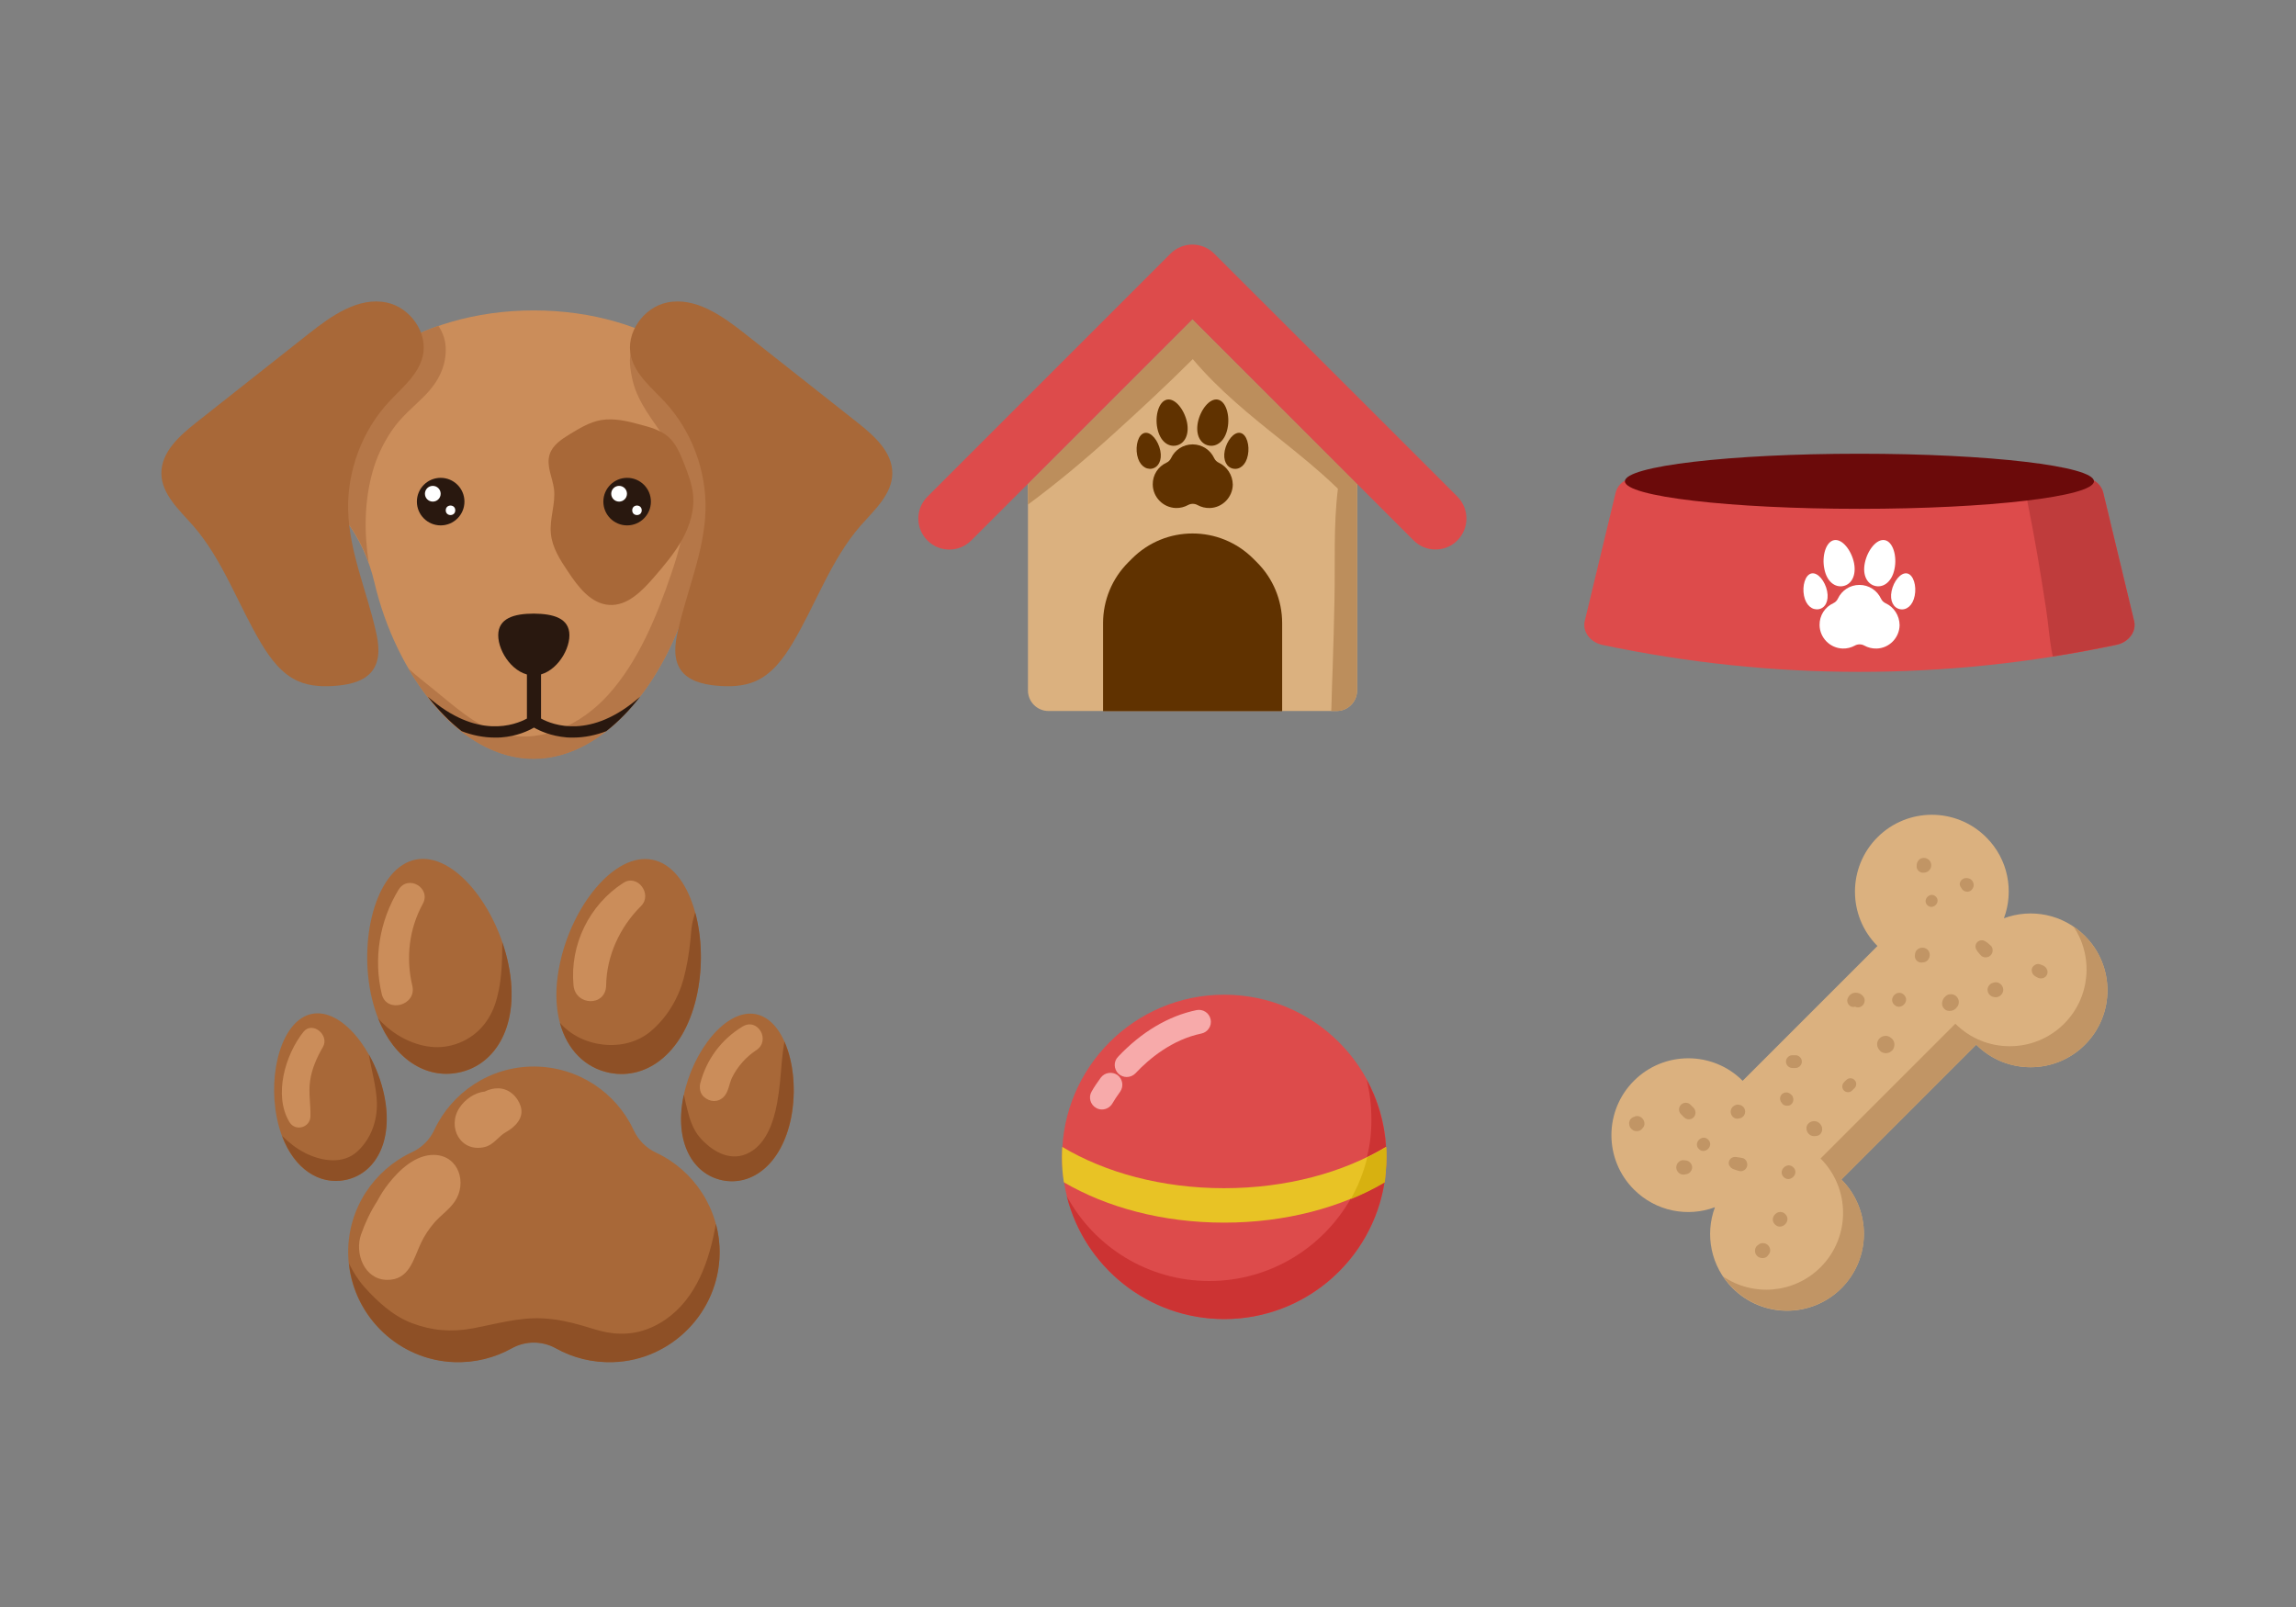 <?xml version="1.0" encoding="utf-8"?>
<!-- Generator: Adobe Illustrator 18.0.0, SVG Export Plug-In . SVG Version: 6.00 Build 0)  -->
<!DOCTYPE svg PUBLIC "-//W3C//DTD SVG 1.1//EN" "http://www.w3.org/Graphics/SVG/1.1/DTD/svg11.dtd">
<svg version="1.1" id="Layer_1" xmlns="http://www.w3.org/2000/svg" xmlns:xlink="http://www.w3.org/1999/xlink" x="0px" y="0px"
	 width="1400px" height="980px" viewBox="0 0 1400 980" enable-background="new 0 0 1400 980" xml:space="preserve">
<rect x="0" y="0" width="1400" height="980" fill="#808080" stroke="none"/>
<g>
	<g>
		<path fill="#CB8D5A" d="M454.2,277.3c0-48.6-57.6-88-128.7-88s-128.7,39.4-128.7,88c0,14.5,5.1,28.1,14.1,40.1
			c8.4,11.2,14.2,24.1,17.4,37.8c13.2,56.2,51.7,107.4,97.1,107.4s83.9-51.3,97.1-107.4c3.2-13.6,9-26.6,17.4-37.8
			C449.1,305.4,454.2,291.7,454.2,277.3z"/>
		<g>
			<path fill="none" d="M224.8,343c0.3,2.3,0.7,4.6,1.2,6.8c2.3,12.2,5.6,24.3,9.3,36.2c1.2,3.7,2.5,7.3,3.9,11
				c3,3.7,6.4,7.1,9.9,10.3c-9.2-15.8-16.3-33.7-20.6-52.2C227.5,351,226.2,347,224.8,343z"/>
			<path fill="#B57748" d="M224.8,343c-2.8-18.5-2.7-37.2,2.4-55.4c2.5-9,6.5-17.3,11.7-25c5.6-8.4,13.4-14.5,20.4-21.6
				c7.5-7.7,12.5-16.8,12.5-27.8c0-5.1-1.6-10.3-4.5-14.5c-5.7,2-11.1,4.2-16.2,6.7c9.5,12.1-12.3,26.6-19.8,34.1
				c-14.2,14.2-22.8,33.5-26.7,53c-0.8,3.7-1.3,7.5-1.8,11.3c2.2,4.7,4.9,9.2,8.1,13.5C216.9,325.2,221.5,333.9,224.8,343z"/>
			<path fill="#B57748" d="M419.2,256.2c-6.3-8.4-13-16.4-17.9-25.7c-2.2-4.2-3.7-9.1-4.1-13.8c-0.4-4.4-1.4-8.5-0.2-12.6
				c-1.8-0.8-3.7-1.7-5.6-2.4c-2.6,3.2-4.7,6.5-6.1,10.6c-2.2,6.3-1,13.6,0.5,19.9c3.2,13.5,12.6,24.4,20.1,35.8
				c7.8,11.9,11.8,24.5,12,38.7c0.2,14.9-3.9,29.5-8.7,43.5c-8.8,25.8-19.9,53-38.3,73.5c-16.4,18.2-41.8,30.8-66.4,23.2
				c-15-4.7-27.9-16.6-39.9-26.3c-5.3-4.3-10.7-8.5-15.7-13c18.7,32.1,46,55.2,76.5,55.2c45.4,0,83.9-51.3,97.1-107.4
				c2.7-11.4,7.1-22.2,13.4-32c0.2-1.5,0.4-3,0.5-4.5C439,295.9,433,274.5,419.2,256.2z"/>
		</g>
		<path fill="#A86838" d="M337.8,298.2c1.1,9-2.8,18.1-1.9,27.2c0.8,8.5,5.6,16,10.4,23.1c6.2,9.4,14,19.7,25.2,20.4
			c11.1,0.7,20-8.5,27.3-16.9c6.3-7.3,12.5-14.6,17.2-23c4.6-8.4,7.6-18,6.6-27.5c-0.7-6.4-3-12.5-5.4-18.6
			c-2.4-6.1-5-12.5-9.9-16.7c-4.6-3.9-10.6-5.6-16.3-7.1c-8-2.2-16.4-4.3-24.6-2.9c-6.9,1.2-13,5-19,8.6c-5,3.1-10.4,6.6-12.2,12.2
			C332.9,284,336.9,291.1,337.8,298.2z"/>
		<g>
			<circle fill="#29180F" cx="382.4" cy="305.9" r="14.5"/>
			<circle fill="#FFFFFF" cx="377.5" cy="301.1" r="4.8"/>
			<circle fill="#FFFFFF" cx="388.4" cy="311.2" r="2.9"/>
		</g>
		<g>
			<circle fill="#29180F" cx="268.7" cy="305.9" r="14.5"/>
			<circle fill="#FFFFFF" cx="263.9" cy="301.1" r="4.8"/>
			<circle fill="#FFFFFF" cx="274.7" cy="311.2" r="2.9"/>
		</g>
		<path fill="#29180F" d="M347.2,387.4c0,10.4-9.7,24.5-21.7,24.5c-12,0-21.7-14.1-21.7-24.5s9.7-13.2,21.7-13.2
			C337.5,374.3,347.2,377,347.2,387.4z"/>
		<path fill="#A86838" d="M430.2,311.1c0.6-24.1-8.5-48.4-24.9-66.1c-7.9-8.5-17.7-16.3-20.5-27.5c-3.6-14.3,7.5-30,21.9-33
			c17.2-3.6,33.6,8,47.4,18.9c23,18.1,45.9,36.3,68.9,54.4c10.1,8,21.2,17.9,21.1,30.9c-0.1,12.6-10.8,22.2-19.2,31.7
			c-18.3,20.9-27.4,48.1-41.7,72c-5.6,9.3-12.5,18.6-22.5,23c-7.5,3.3-16.1,3.5-24.3,2.7c-8.1-0.8-16.9-3-21.4-9.7
			c-4.6-6.8-3.5-15.8-1.6-23.8C418.9,360,429.5,336.3,430.2,311.1z"/>
		<path fill="#A86838" d="M212.3,311.1c-0.6-24.1,8.5-48.4,24.9-66.1c7.9-8.5,17.7-16.3,20.5-27.5c3.6-14.3-7.5-30-21.9-33
			c-17.2-3.6-33.6,8-47.4,18.9c-23,18.1-45.9,36.3-68.9,54.4c-10.1,8-21.2,17.9-21.1,30.9c0.1,12.6,10.8,22.2,19.2,31.7
			c18.3,20.9,27.4,48.1,41.7,72c5.6,9.3,12.5,18.6,22.5,23c7.5,3.3,16.1,3.5,24.3,2.7c8.1-0.8,16.9-3,21.4-9.7
			c4.6-6.8,3.5-15.8,1.6-23.8C223.5,360,212.9,336.3,212.3,311.1z"/>
		<g>
			<path fill="#29180F" d="M329.9,438.2v-27.9c0-2.4-1.9-4.3-4.3-4.3c-2.4,0-4.3,1.9-4.3,4.3v27.9c-7.2,3.9-30.5,13-60.4-13.3
				c6.3,8.1,13.2,15.2,20.6,21c6.3,2.4,13.1,3.9,20.3,3.9c1.3,0,2.5,0,3.8-0.1c9.7-0.7,16.7-4.1,20-6c3.3,1.9,10.3,5.2,20,6
				c1.3,0.1,2.6,0.1,3.8,0.1c7.2,0,14-1.5,20.3-3.9c7.4-5.8,14.3-12.9,20.6-21C360.3,451.2,337.1,442.1,329.9,438.2z"/>
		</g>
	</g>
	<g>
		<g>
			<g>
				<path fill="#DD4B4B" d="M1290.5,393.3c-104.1,21.9-209.4,21.9-313.4,0c-7.5-1.6-12.3-8.2-10.8-14.5
					c6.3-26.1,12.5-52.1,18.8-78.2c1.5-6.3,7.9-10.2,14.3-8.8c89.4,18.7,179.4,18.7,268.8,0c6.4-1.4,12.8,2.4,14.3,8.8
					c6.3,26.1,12.5,52.1,18.8,78.2C1302.8,385.1,1298,391.7,1290.5,393.3z"/>
			</g>
			<g>
				<path fill="#BF3C3C" d="M1301.3,378.8c-6.3-26.1-12.5-52.1-18.8-78.2c-1.5-6.3-7.9-10.2-14.3-8.8c-11.2,2.3-22.4,4.4-33.7,6.1
					c0.6,2.6,1.2,5.2,1.7,7.8c2.2,10.9,4.2,21.8,6.1,32.7c1.9,10.9,3.6,21.9,5.3,32.9c1.5,9.5,2,19.6,4.1,29
					c12.9-2,25.8-4.4,38.7-7.1C1298,391.7,1302.8,385.1,1301.3,378.8z"/>
			</g>
			<ellipse fill="#6B0A0A" cx="1133.8" cy="293.5" rx="143" ry="16.8"/>
		</g>
		<g>
			<path fill="#FFFFFF" d="M1149.8,367.9c-1.3-0.6-2.3-1.6-2.9-2.9c-2.3-4.9-7.3-8.3-13.1-8.3s-10.8,3.4-13.1,8.3
				c-0.6,1.3-1.6,2.3-2.9,2.9c-5,2.3-8.4,7.4-8.3,13.3c0.1,7.7,6.3,14,14,14.3c2.7,0.1,5.3-0.6,7.5-1.8c1.8-1,4-1,5.8,0
				c2.2,1.2,4.8,1.9,7.5,1.8c7.7-0.2,13.9-6.6,14-14.3C1158.2,375.3,1154.8,370.2,1149.8,367.9z"/>
			<path fill="#FFFFFF" d="M1143.7,357.4c5,1,10-2.8,11.5-10.5c1.6-7.7-0.9-16.5-5.9-17.5c-5-1-10.6,6.1-12.2,13.9
				C1135.5,351,1138.7,356.4,1143.7,357.4z"/>
			<path fill="#FFFFFF" d="M1162.9,349.7c-3.9-0.8-8.3,4.8-9.5,10.8c-1.2,6,1.2,10.2,5.1,11c3.9,0.8,7.8-2.1,9-8.2
				C1168.7,357.4,1166.8,350.5,1162.9,349.7z"/>
			<path fill="#FFFFFF" d="M1123.9,357.4c5-1,8.1-6.4,6.6-14.1c-1.6-7.7-7.2-14.9-12.2-13.9c-5,1-7.5,9.8-5.9,17.5
				C1113.9,354.7,1118.9,358.4,1123.9,357.4z"/>
			<path fill="#FFFFFF" d="M1114.1,360.5c-1.2-6-5.6-11.6-9.5-10.8c-3.9,0.8-5.8,7.6-4.6,13.6c1.2,6,5.1,8.9,9,8.2
				C1112.9,370.8,1115.3,366.6,1114.1,360.5z"/>
		</g>
	</g>
	<g>
		<g>
			<path fill="#A86838" d="M400,702.9c-6-2.8-10.8-7.6-13.6-13.7c-10.7-22.9-33.8-38.7-60.8-38.8c-26.9,0-50.1,15.8-60.8,38.7
				c-2.8,6-7.6,10.8-13.7,13.6c-23.1,10.8-39.1,34.3-38.8,61.6c0.4,35.7,29.2,65.1,64.9,66.3c12.6,0.4,24.5-2.7,34.8-8.4
				c8.4-4.7,18.6-4.7,27,0c10.2,5.7,22.1,8.8,34.8,8.4c35.7-1.1,64.5-30.5,65-66.2C439,737.3,423.1,713.7,400,702.9z"/>
			<path fill="#A86838" d="M371.6,654.2c23.2,4.7,46.3-12.7,53.6-48.6c7.2-35.9-4.1-76.6-27.3-81.3c-23.2-4.7-49.5,28.4-56.7,64.3
				C333.8,624.5,348.4,649.5,371.6,654.2z"/>
			<path fill="#A86838" d="M461,618.5c-18.1-3.7-38.6,22.2-44.2,50.1c-5.6,28,5.7,47.5,23.8,51.1s36.1-9.9,41.8-37.9
				C487.9,653.9,479.1,622.2,461,618.5z"/>
			<path fill="#A86838" d="M279.5,654.1c23.2-4.6,37.8-29.7,30.6-65.5c-7.2-35.9-33.4-69-56.6-64.4c-23.2,4.6-34.6,45.4-27.5,81.2
				C233.3,641.3,256.3,658.8,279.5,654.1z"/>
			<path fill="#A86838" d="M234.3,668.5c-5.6-28-26-53.8-44.1-50.2s-27,35.4-21.4,63.3c5.6,28,23.6,41.6,41.7,38
				C228.6,716,239.9,696.5,234.3,668.5z"/>
		</g>
		<g>
			<path fill="#8E5026" d="M371.6,654.2c23.2,4.7,46.3-12.7,53.6-48.6c3.4-16.7,2.7-34.5-1.3-49.2c-0.6,2.4-1.5,4.8-1.9,7.4
				c-0.6,3.4-0.7,6.9-1.1,10.3c-0.8,7.7-2.1,15.4-4.1,22.9c-3.4,12.3-10.2,23.6-20,31.9c-15.7,13.3-42.1,10.2-55.4-5.2
				C345.8,640.3,357,651.3,371.6,654.2z"/>
			<path fill="#8E5026" d="M279.5,654.1c23.2-4.6,37.8-29.7,30.6-65.5c-0.9-4.7-2.2-9.3-3.8-13.9c-0.1,12.8-0.3,25.5-4.5,37.9
				c-4.3,12.4-13.4,21.4-26.1,24.8c-11.7,3.1-23.7-0.2-33.8-6.6c-3.9-2.5-8.3-6.1-11.4-9.9C240.5,646.2,260,658,279.5,654.1z"/>
			<path fill="#8E5026" d="M210.5,719.6c18.1-3.6,29.5-23.1,23.9-51.1c-1.8-9-5.2-17.9-9.5-25.5c1.6,9.7,4.5,19.3,4.9,29.1
				c0.4,11.2-3.5,22.2-11.7,29.9c-8.9,8.4-22.2,6.1-32.1,1.1c-5.3-2.7-9.8-6.3-14-10.4C179.6,713.2,195,722.7,210.5,719.6z"/>
			<path fill="#8E5026" d="M440.5,719.8c18.1,3.7,36.1-9.9,41.8-37.9c3.3-16.4,1.6-34.2-4-46.7c-0.7,4-1.2,8.1-1.6,12.4
				c-0.7,8.3-1.3,16.6-2.8,24.8c-2.1,11.7-6.8,26.3-18.9,31.4c-10.8,4.5-21.5-2.3-28.4-10.3c-4-4.7-6.1-11-7.5-16.9
				c-0.8-3.1-1.5-6.1-2.1-9c-0.1,0.4-0.2,0.8-0.3,1.2C411.1,696.6,422.4,716.1,440.5,719.8z"/>
			<path fill="#8E5026" d="M277.2,830.7c12.6,0.4,24.5-2.7,34.8-8.4c8.4-4.7,18.6-4.7,27,0c10.2,5.7,22.1,8.8,34.8,8.4
				c35.7-1.1,64.5-30.5,65-66.2c0.1-6.3-0.7-12.4-2.3-18.2c-3.8,22.1-11.7,45.3-30.7,58.4c-9.8,6.7-20.4,9.7-32.3,8.3
				c-6.5-0.7-12.9-3-19.1-4.8c-7.7-2.2-15.4-3.8-23.4-4.2c-14.4-0.8-28.9,3.5-42.9,6.1c-12.9,2.4-24.7,1.4-36.9-3.2
				c-11.4-4.3-20.9-13-28.9-21.9c-3.9-4.4-7-9.3-9.5-14.5C216.1,803.4,243.5,829.6,277.2,830.7z"/>
		</g>
		<g>
			<path fill="#CB8D5A" d="M264.9,704.3c-11.4-0.3-21.3,9-27.9,17.4c-2.7,3.4-5,7-7,10.8c-4.1,6.3-7.4,13.4-9.8,20.2
				c-4.1,11.4,1.8,27.5,15.6,27.8c13.7,0.3,16.2-12.4,20.8-22.3c2.2-4.7,5.1-9,8.5-12.9c3.9-4.4,8.9-7.7,12.2-12.6
				C284.9,721.6,279.9,704.8,264.9,704.3z"/>
			<path fill="#CB8D5A" d="M304,663.7c-3.1-0.1-5.9,0.7-8.5,2c-6,0.5-12.1,4.9-15.3,9.8c-7.8,11.8,0.6,27.5,15.3,24
				c5.6-1.3,8.3-6.5,13-9.1c5.5-3.1,11.2-8.5,9-15.7C315.6,668.7,310.4,663.9,304,663.7z"/>
			<path fill="#CB8D5A" d="M251.4,601.1c-4-16.9-2-34.6,6.4-49.9c5.3-9.7-9-18.1-14.8-8.6c-11.6,19.1-15.4,42-10.2,63.7
				C235.8,618.2,254.3,613.1,251.4,601.1z"/>
			<path fill="#CB8D5A" d="M380.1,538.4c-20.8,13.4-32.7,37.7-30.4,62.5c1.2,12.6,19.7,13.1,19.9,0c0.3-18.2,8.4-35.6,21.3-48.4
				C398,545.4,388.8,532.8,380.1,538.4z"/>
			<path fill="#CB8D5A" d="M185,629.3c-11,13.8-18.4,38.6-8.5,55c3.6,5.9,12.6,3.4,12.8-3.5c0.2-7.3-1.3-14.5-0.2-21.8
				c1.1-7.4,4.1-14.1,7.8-20.5C201.1,631.3,190.5,622.4,185,629.3z"/>
			<path fill="#CB8D5A" d="M452.8,626c-12.9,7.8-22,20-25.8,34.6c-0.7,2.8-0.1,6.3,2.2,8.3c3.6,3.2,8.5,3.6,12.1,0
				c2.9-2.9,3.3-8,5-11.6c3.3-6.8,8.6-12.8,14.9-16.9C470.1,634.5,462.1,620.4,452.8,626z"/>
		</g>
	</g>
	<g>
		<g>
			<path fill="#DBB17F" d="M727.1,194.8L626.8,295.1V421c0,7,5.6,12.6,12.6,12.6h175.5c7,0,12.6-5.6,12.6-12.6V295.1L727.1,194.8z"
				/>
			<g>
				<path fill="#BC8E5C" d="M827.5,421V295.1L727.1,194.8L626.8,295.1v12.6c18.3-13.5,35.5-28,52.4-43.3
					c16.3-14.8,32.5-29.8,48.1-45.4c16,19,35.2,34.5,54.7,50c11.1,8.9,22.1,17.8,32.4,27.7c0.5,0.4,0.9,0.9,1.4,1.4
					c-2.8,22.3-1.6,45.5-2.1,67.7c-0.3,13.8-0.6,27.7-1.1,41.5c-0.2,7.2-0.6,14.5-0.7,21.7c0,1.5-0.1,3-0.2,4.6h3.3
					C821.8,433.6,827.5,428,827.5,421z"/>
			</g>
			<path fill="#603200" d="M690.2,340.7l-2.3,2.3c-9.8,9.8-15.3,23.1-15.3,37v53.7h109.2v-53.7c0-13.9-5.5-27.2-15.3-37l-2.3-2.3
				C743.7,320.2,710.6,320.2,690.2,340.7z"/>
			<path fill="#DD4B4B" d="M888.7,302.9l-61.2-61.2L754,168.3l-13.6-13.6c-7.4-7.4-19.3-7.4-26.7,0l-13.6,13.6l-73.4,73.4
				l-61.2,61.2c-7.4,7.4-7.4,19.3,0,26.7c7.4,7.4,19.3,7.4,26.7,0l34.5-34.5l100.4-100.4l100.4,100.4l34.5,34.5
				c3.7,3.7,8.5,5.5,13.3,5.5c4.8,0,9.7-1.8,13.3-5.5C896,322.2,896,310.3,888.7,302.9z"/>
		</g>
		<g>
			<path fill="#603200" d="M743.2,282.2c-1.3-0.6-2.3-1.6-2.9-2.9c-2.3-4.9-7.3-8.3-13.1-8.3c-5.8,0-10.8,3.4-13.1,8.3
				c-0.6,1.3-1.6,2.3-2.9,2.9c-5,2.3-8.4,7.4-8.3,13.3c0.1,7.7,6.3,14,14,14.3c2.7,0.1,5.3-0.6,7.5-1.8c1.8-1,4-1,5.8,0
				c2.2,1.2,4.8,1.9,7.5,1.8c7.7-0.2,13.9-6.6,14-14.3C751.6,289.6,748.1,284.5,743.2,282.2z"/>
			<path fill="#603200" d="M737,271.7c5,1,10-2.8,11.5-10.5c1.6-7.7-0.9-16.5-5.9-17.5c-5-1-10.6,6.1-12.2,13.9
				C728.9,265.3,732,270.7,737,271.7z"/>
			<path fill="#603200" d="M756.3,264c-3.9-0.8-8.3,4.8-9.5,10.8c-1.2,6,1.2,10.2,5.1,11c3.9,0.8,7.8-2.1,9-8.2
				C762.1,271.6,760.2,264.8,756.3,264z"/>
			<path fill="#603200" d="M717.2,271.7c5-1,8.1-6.4,6.6-14.1c-1.6-7.7-7.2-14.9-12.2-13.9c-5,1-7.5,9.8-5.9,17.5
				C707.3,269,712.2,272.7,717.2,271.7z"/>
			<path fill="#603200" d="M707.5,274.8c-1.2-6-5.6-11.6-9.5-10.8s-5.8,7.6-4.6,13.6c1.2,6,5.1,8.9,9,8.2
				C706.3,285,708.7,280.8,707.5,274.8z"/>
		</g>
	</g>
	<g>
		<path fill="#DBB17F" d="M1122.8,719.3l82.2-82.2c18.3,18.3,48,18.3,66.3,0c18.3-18.3,18.3-48,0-66.3c-13.4-13.4-32.8-17-49.4-10.8
			c6.2-16.6,2.6-36.1-10.8-49.4c-18.3-18.3-48-18.3-66.3,0c-18.3,18.3-18.3,48,0,66.3l-82.2,82.2c-18.3-18.3-48-18.3-66.3,0
			c-18.3,18.3-18.3,48,0,66.3c13.4,13.4,32.8,17,49.4,10.8c-6.2,16.6-2.6,36.1,10.8,49.4c18.3,18.3,48,18.3,66.3,0
			C1141.1,767.3,1141.1,737.6,1122.8,719.3z"/>
		<g>
			<path fill="#C19565" d="M1122.8,719.3l82.2-82.2c18.3,18.3,48,18.3,66.3,0c18.3-18.3,18.3-48,0-66.3c-2.2-2.2-4.5-4.1-7-5.8
				c12.3,18.2,10.4,43.2-5.7,59.3c-18.3,18.3-48,18.3-66.3,0l-82.2,82.2c18.3,18.3,18.3,48,0,66.3c-16.1,16.1-41.1,18-59.3,5.7
				c1.7,2.5,3.6,4.8,5.8,7c18.3,18.3,48,18.3,66.3,0C1141.1,767.3,1141.1,737.6,1122.8,719.3z"/>
		</g>
		<g>
			<path fill="#C19565" d="M1172.6,532.2c0.2,0,0.3,0,0.5,0c1.6-0.1,3-0.8,3.9-2.3c1-1.7,0.7-4-0.7-5.4c-1.1-1.1-2.8-1.6-4.3-1.2
				c-0.8,0.2-1.5,0.6-2,1.2c-0.9,0.9-1.2,1.9-1.3,3.2c0,0.2,0,0.3,0,0.5C1168.4,530.2,1170.5,532.3,1172.6,532.2z"/>
			<path fill="#C19565" d="M1180.4,546.8c-3.3-3.3-8.5,1.8-5.2,5.2C1178.6,555.3,1183.7,550.1,1180.4,546.8z"/>
			<path fill="#C19565" d="M1195.1,540c0.2,0.6,0.5,1.2,0.9,1.6c0.3,0.7,0.9,1.3,1.6,1.7c0.9,0.5,1.9,0.6,2.9,0.4
				c1.4-0.4,2.3-1.4,2.8-2.8c0.6-1.8-0.4-4.1-2-4.9c-1.3-0.7-3.2-0.8-4.5,0.1c-0.6,0.3-1,0.8-1.3,1.3
				C1195,538.2,1194.8,539.1,1195.1,540z"/>
			<path fill="#C19565" d="M1172.7,586.9c0.2,0,0.4-0.1,0.6-0.1c3.4-0.8,4.5-5.3,2.1-7.6c-2.4-2.4-6.9-1.3-7.6,2.1
				c0,0.2-0.1,0.4-0.1,0.6c-0.3,1.5,0,3,1.1,4C1169.8,586.9,1171.3,587.2,1172.7,586.9z"/>
			<path fill="#C19565" d="M1221.5,603.6c0-2.9-2.9-5.3-5.8-4.4c-0.5,0.2-1.1,0.3-1.6,0.6c-1.3,0.8-2.2,2.2-2.2,3.8
				c0,1.6,0.9,3,2.2,3.8c0.5,0.3,1,0.5,1.6,0.6C1218.6,608.8,1221.5,606.5,1221.5,603.6z"/>
			<path fill="#C19565" d="M1240.9,595.3c0.3,0.2,0.7,0.4,1,0.6c1.2,0.7,2.5,1,3.8,0.6c1-0.3,1.8-0.9,2.3-1.8c0.4-0.8,0.7-2,0.4-2.8
				c-0.3-0.7-0.5-1.6-1.2-2.1c-0.4-0.3-0.7-0.7-1.2-0.9c-0.4-0.2-0.8-0.3-1.2-0.5c-1-0.4-1.9-0.7-3-0.4c-1,0.3-1.9,1-2.5,1.9
				C1238.3,591.7,1239,594.1,1240.9,595.3z"/>
			<path fill="#C19565" d="M1205.1,579.1c0.7,1.3,1.7,2.4,2.7,3.5c1.5,1.7,4.5,1.6,6,0c1.6-1.6,1.7-4.5,0-6c-1.1-1-2.2-2-3.5-2.7
				c-1.5-0.8-3.4-0.6-4.6,0.6C1204.5,575.7,1204.2,577.6,1205.1,579.1z"/>
			<path fill="#C19565" d="M1188.4,606.4c-0.8,0.2-1.6,0.6-2.2,1.3c-1,0.7-1.6,2-1.9,3.2c-0.3,1.6,0,3.1,1.2,4.3
				c1.2,1.2,2.7,1.5,4.3,1.2c1.2-0.2,2.5-0.9,3.2-1.9c0.3-0.3,0.5-0.7,0.8-1c0.4-0.7,0.6-1.5,0.6-2.4c0-1.3-0.5-2.5-1.4-3.4
				c-0.9-0.9-2.1-1.4-3.4-1.4C1189.2,606.3,1188.8,606.4,1188.4,606.4z"/>
			<path fill="#C19565" d="M1136.5,608.2c-1.1-1.8-2.9-2.8-5-2.8c-0.9,0-2,0.2-2.7,0.8c-0.4,0.3-0.8,0.5-1.1,0.9
				c-0.7,0.9-0.8,1.1-1.2,2.1c-0.2,0.7-0.2,1.3,0,2c0.3,1,0.9,1.9,1.8,2.4c0.9,0.5,1.9,0.6,2.9,0.3c1.1,0.6,2.5,0.6,3.7-0.1
				C1136.8,612.7,1137.6,610.1,1136.5,608.2z"/>
			<path fill="#C19565" d="M1148.7,642.1c1.2,0.4,2.7,0.1,3.8-0.5c0.3-0.2,0.6-0.5,0.9-0.7c0.5-0.3,0.9-0.8,1.1-1.3
				c0.6-1.3,0.8-2.4,0.5-3.8c-0.2-0.9-0.9-2-1.6-2.6c-0.9-0.8-1.1-0.8-2.2-1.3c-0.5-0.2-1-0.2-1.5-0.2c-1.3,0-2.8,0.6-3.7,1.6
				c-0.9,1-1.5,2.2-1.4,3.6c0,0.3,0.1,1,0.2,1.4c0.5,1.2,0.5,1.2,1.3,2.2C1146.7,641.4,1147.8,641.9,1148.7,642.1z M1149.3,634
				C1149.2,634,1149.2,634,1149.3,634C1149.2,634,1149.2,634,1149.3,634C1149.2,634,1149.2,634,1149.3,634z"/>
			<path fill="#C19565" d="M1155,612.7c3.9,3.9,9.9-2.1,6-6C1157.1,602.8,1151.1,608.8,1155,612.7z"/>
			<path fill="#C19565" d="M1094.8,643.5c-0.6,0-1.3,0-1.9,0c-2.1,0-3.9,1.8-3.9,3.9c0,2.1,1.8,3.9,3.9,3.9c0.6,0,1.3,0,1.9,0
				c2.1,0,3.9-1.8,3.9-3.9C1098.7,645.3,1096.9,643.5,1094.8,643.5z"/>
			<path fill="#C19565" d="M1110.9,689.9c0.7-2.2-0.5-4.5-2.4-5.6c-2.2-1.2-5.1-0.5-6.4,1.6c-1.1,1.8-0.6,4.1,0.8,5.6
				c1,1.1,2.7,1.6,4.1,1.3C1108.8,692.8,1110.4,691.7,1110.9,689.9z M1103.2,688c0-0.1,0-0.2,0-0.2c0.1-0.3,0.2-0.5,0.3-0.8
				C1103.4,687.3,1103.3,687.6,1103.2,688z"/>
			<path fill="#C19565" d="M1129.4,665c0.5-0.5,0.9-1,1.4-1.4c1.4-1.4,1.4-3.6,0-5s-3.6-1.4-5,0c-0.5,0.5-1,0.9-1.4,1.4
				c-1.4,1.4-1.4,3.7,0,5.1C1125.7,666.4,1128.1,666.4,1129.4,665z"/>
			<path fill="#C19565" d="M1092.4,673.3c0.7-0.7,1.1-1.7,1.1-2.8c0-0.9-0.4-2.2-1.1-2.8c-0.2-0.1-0.4-0.3-0.5-0.4
				c-0.8-0.7-1.6-1.1-2.7-1.1c-1,0-2,0.4-2.7,1.1c-0.7,0.7-1.1,1.7-1.1,2.7c0,1.1,0.5,1.9,1.1,2.7c0.1,0.2,0.3,0.4,0.4,0.5
				c0.6,0.8,1.8,1.1,2.8,1.1C1090.7,674.4,1091.7,674,1092.4,673.3z"/>
			<path fill="#C19565" d="M1032.7,675.6c-0.6-0.6-1.3-1.3-1.9-1.9c-1.6-1.6-4.2-1.6-5.8,0c-1.6,1.6-1.6,4.2,0,5.8
				c0.6,0.6,1.3,1.3,1.9,1.9c1.6,1.6,4.2,1.6,5.8,0C1034.2,679.8,1034.2,677.2,1032.7,675.6z"/>
			<path fill="#C19565" d="M1088.6,740.4c-4.1-4.1-10.4,2.3-6.3,6.3C1086.3,750.8,1092.7,744.5,1088.6,740.4z"/>
			<path fill="#C19565" d="M1077.7,766c0.1-0.2,0.3-0.4,0.4-0.5c0.2-0.3,0.5-0.6,0.7-0.9c0.4-0.7,0.6-1.4,0.6-2.1
				c0-1.1-0.5-2.2-1.3-3.1c-0.8-0.8-1.9-1.3-3.1-1.3c-0.4,0-0.7,0.1-1.1,0.1c-0.8,0.2-1.4,0.6-2,1.1c-0.2,0.1-0.4,0.3-0.5,0.4
				c-0.9,0.7-1.3,2.1-1.3,3.1c0,1.2,0.5,2.3,1.3,3.1c0.8,0.8,2,1.3,3.1,1.3C1075.6,767.3,1077,766.9,1077.7,766z"/>
			<path fill="#C19565" d="M1062.4,706.2c-1-0.2-2-0.4-3-0.5c-1.3-0.2-2.3-0.3-3.5,0.4c-1.6,1-2.4,3.2-1.3,4.9
				c0.4,0.7,1,1.3,1.7,1.7c0.6,0.3,1.3,0.5,1.9,0.7c0.7,0.3,1.5,0.5,2.2,0.7c2.1,0.6,4.4-0.8,4.9-2.9
				C1065.8,709.1,1064.6,706.6,1062.4,706.2z"/>
			<path fill="#C19565" d="M1093.5,711.9c-3.8-3.8-9.7,2.1-5.9,5.9C1091.4,721.6,1097.4,715.7,1093.5,711.9z"/>
			<path fill="#C19565" d="M1056.5,675c-0.8,0.8-1.2,1.9-1.2,3c0,1.1,0.5,2.2,1.2,3c0.7,0.7,2,1.4,3,1.2c0.9-0.1,1.8-0.2,2.6-0.7
				c2.7-1.6,2.7-5.6,0-7.2c-0.8-0.5-1.7-0.6-2.6-0.7C1058.4,673.7,1057.2,674.3,1056.5,675z"/>
			<path fill="#C19565" d="M1030.5,708.9c-0.9-0.9-1.9-1.2-3.1-1.3c-0.3,0-0.6,0-0.9-0.1c-2.4-0.1-4.4,2.1-4.4,4.4
				c0,2.3,2,4.5,4.4,4.4c0.3,0,0.6,0,0.9-0.1c1.2-0.1,2.2-0.4,3.1-1.3c0.8-0.8,1.3-1.9,1.3-3.1
				C1031.8,710.8,1031.3,709.7,1030.5,708.9z"/>
			<path fill="#C19565" d="M1002.7,685.3c0.1-2.1-1.5-4.1-3.5-4.6c-1-0.2-2-0.1-2.8,0.4c0,0,0,0-0.1,0c-1,0.3-1.7,0.9-2.3,1.7
				c-0.9,1.4-0.8,3.4,0,4.7c0.5,0.8,1.1,1.3,1.8,1.8c1.1,0.6,2.2,0.6,3.3,0.4c1.2-0.2,2.1-1.1,2.7-2
				C1002.5,687,1002.7,686.1,1002.7,685.3z"/>
			<path fill="#C19565" d="M1035.9,700.7c3.7,3.7,9.4-2,5.7-5.7S1032.2,697,1035.9,700.7z"/>
		</g>
	</g>
	<g>
		<circle fill="#DD4B4B" cx="746.5" cy="705.5" r="98.9"/>
		<g>
			<path fill="#E8C325" d="M845.1,699.4c-26.2,15.7-60.8,25.2-98.7,25.2s-72.5-9.5-98.7-25.2c-0.1,2-0.2,4.1-0.2,6.1
				c0,5.3,0.4,10.4,1.2,15.5c26.1,15.3,60.2,24.6,97.7,24.6s71.6-9.3,97.7-24.6c0.8-5,1.2-10.2,1.2-15.5
				C845.3,703.4,845.3,701.4,845.1,699.4z"/>
		</g>
		<g>
			<path fill="#CC3333" d="M833.5,705.6c4-2,7.9-4.1,11.6-6.3c-0.9-14.8-5.1-28.7-11.8-41c1.9,7.7,2.9,15.7,2.9,23.9
				C836.3,690.3,835.4,698.2,833.5,705.6z"/>
			<path fill="#CC3333" d="M737.4,781.2c-37.5,0-70.2-20.9-86.9-51.7c10.7,43,49.6,74.9,96,74.9c49.4,0,90.3-36.2,97.7-83.4
				c-6.4,3.8-13.4,7.2-20.7,10.2C806.4,761,774.3,781.2,737.4,781.2z"/>
			<path fill="#D7B110" d="M844.7,716.9c0.1-1.2,0.3-2.4,0.4-3.6c0,0,0,0,0,0c0.1-1.2,0.2-2.3,0.2-3.5c0-0.2,0-0.5,0-0.7
				c0-1.2,0.1-2.3,0.1-3.5c0,0,0,0,0,0c0-1,0-2,0-3c0-0.1,0-0.1,0-0.2c0-1-0.1-1.9-0.1-2.9c0,0,0,0,0,0c-3.7,2.2-7.6,4.3-11.6,6.3
				c-2.2,9.1-5.6,17.6-10.1,25.5c7.4-3,14.3-6.4,20.7-10.2c0,0,0,0,0,0c0.2-1.2,0.4-2.4,0.5-3.6
				C844.7,717.2,844.7,717.1,844.7,716.9z"/>
		</g>
		<g>
			<path fill="#F7AAAA" d="M687,656.8c-1.8,0-3.6-0.7-5-2c-2.9-2.8-3.1-7.4-0.3-10.3c14.3-15.2,30.9-25,47.9-28.5
				c3.9-0.8,7.8,1.7,8.6,5.7c0.8,3.9-1.7,7.8-5.7,8.6c-17.7,3.7-31.7,15.2-40.2,24.3C690.9,656,689,656.8,687,656.8z"/>
		</g>
		<g>
			<path fill="#F7AAAA" d="M671.9,676.6c-1.2,0-2.5-0.3-3.6-1c-3.5-2-4.7-6.5-2.7-9.9c1.5-2.7,3.4-5.5,5.6-8.5
				c2.4-3.2,6.9-3.9,10.2-1.6c3.2,2.4,3.9,6.9,1.6,10.2c-1.9,2.6-3.4,4.9-4.7,7.1C676.9,675.3,674.4,676.6,671.9,676.6z"/>
		</g>
	</g>
</g>
</svg>
